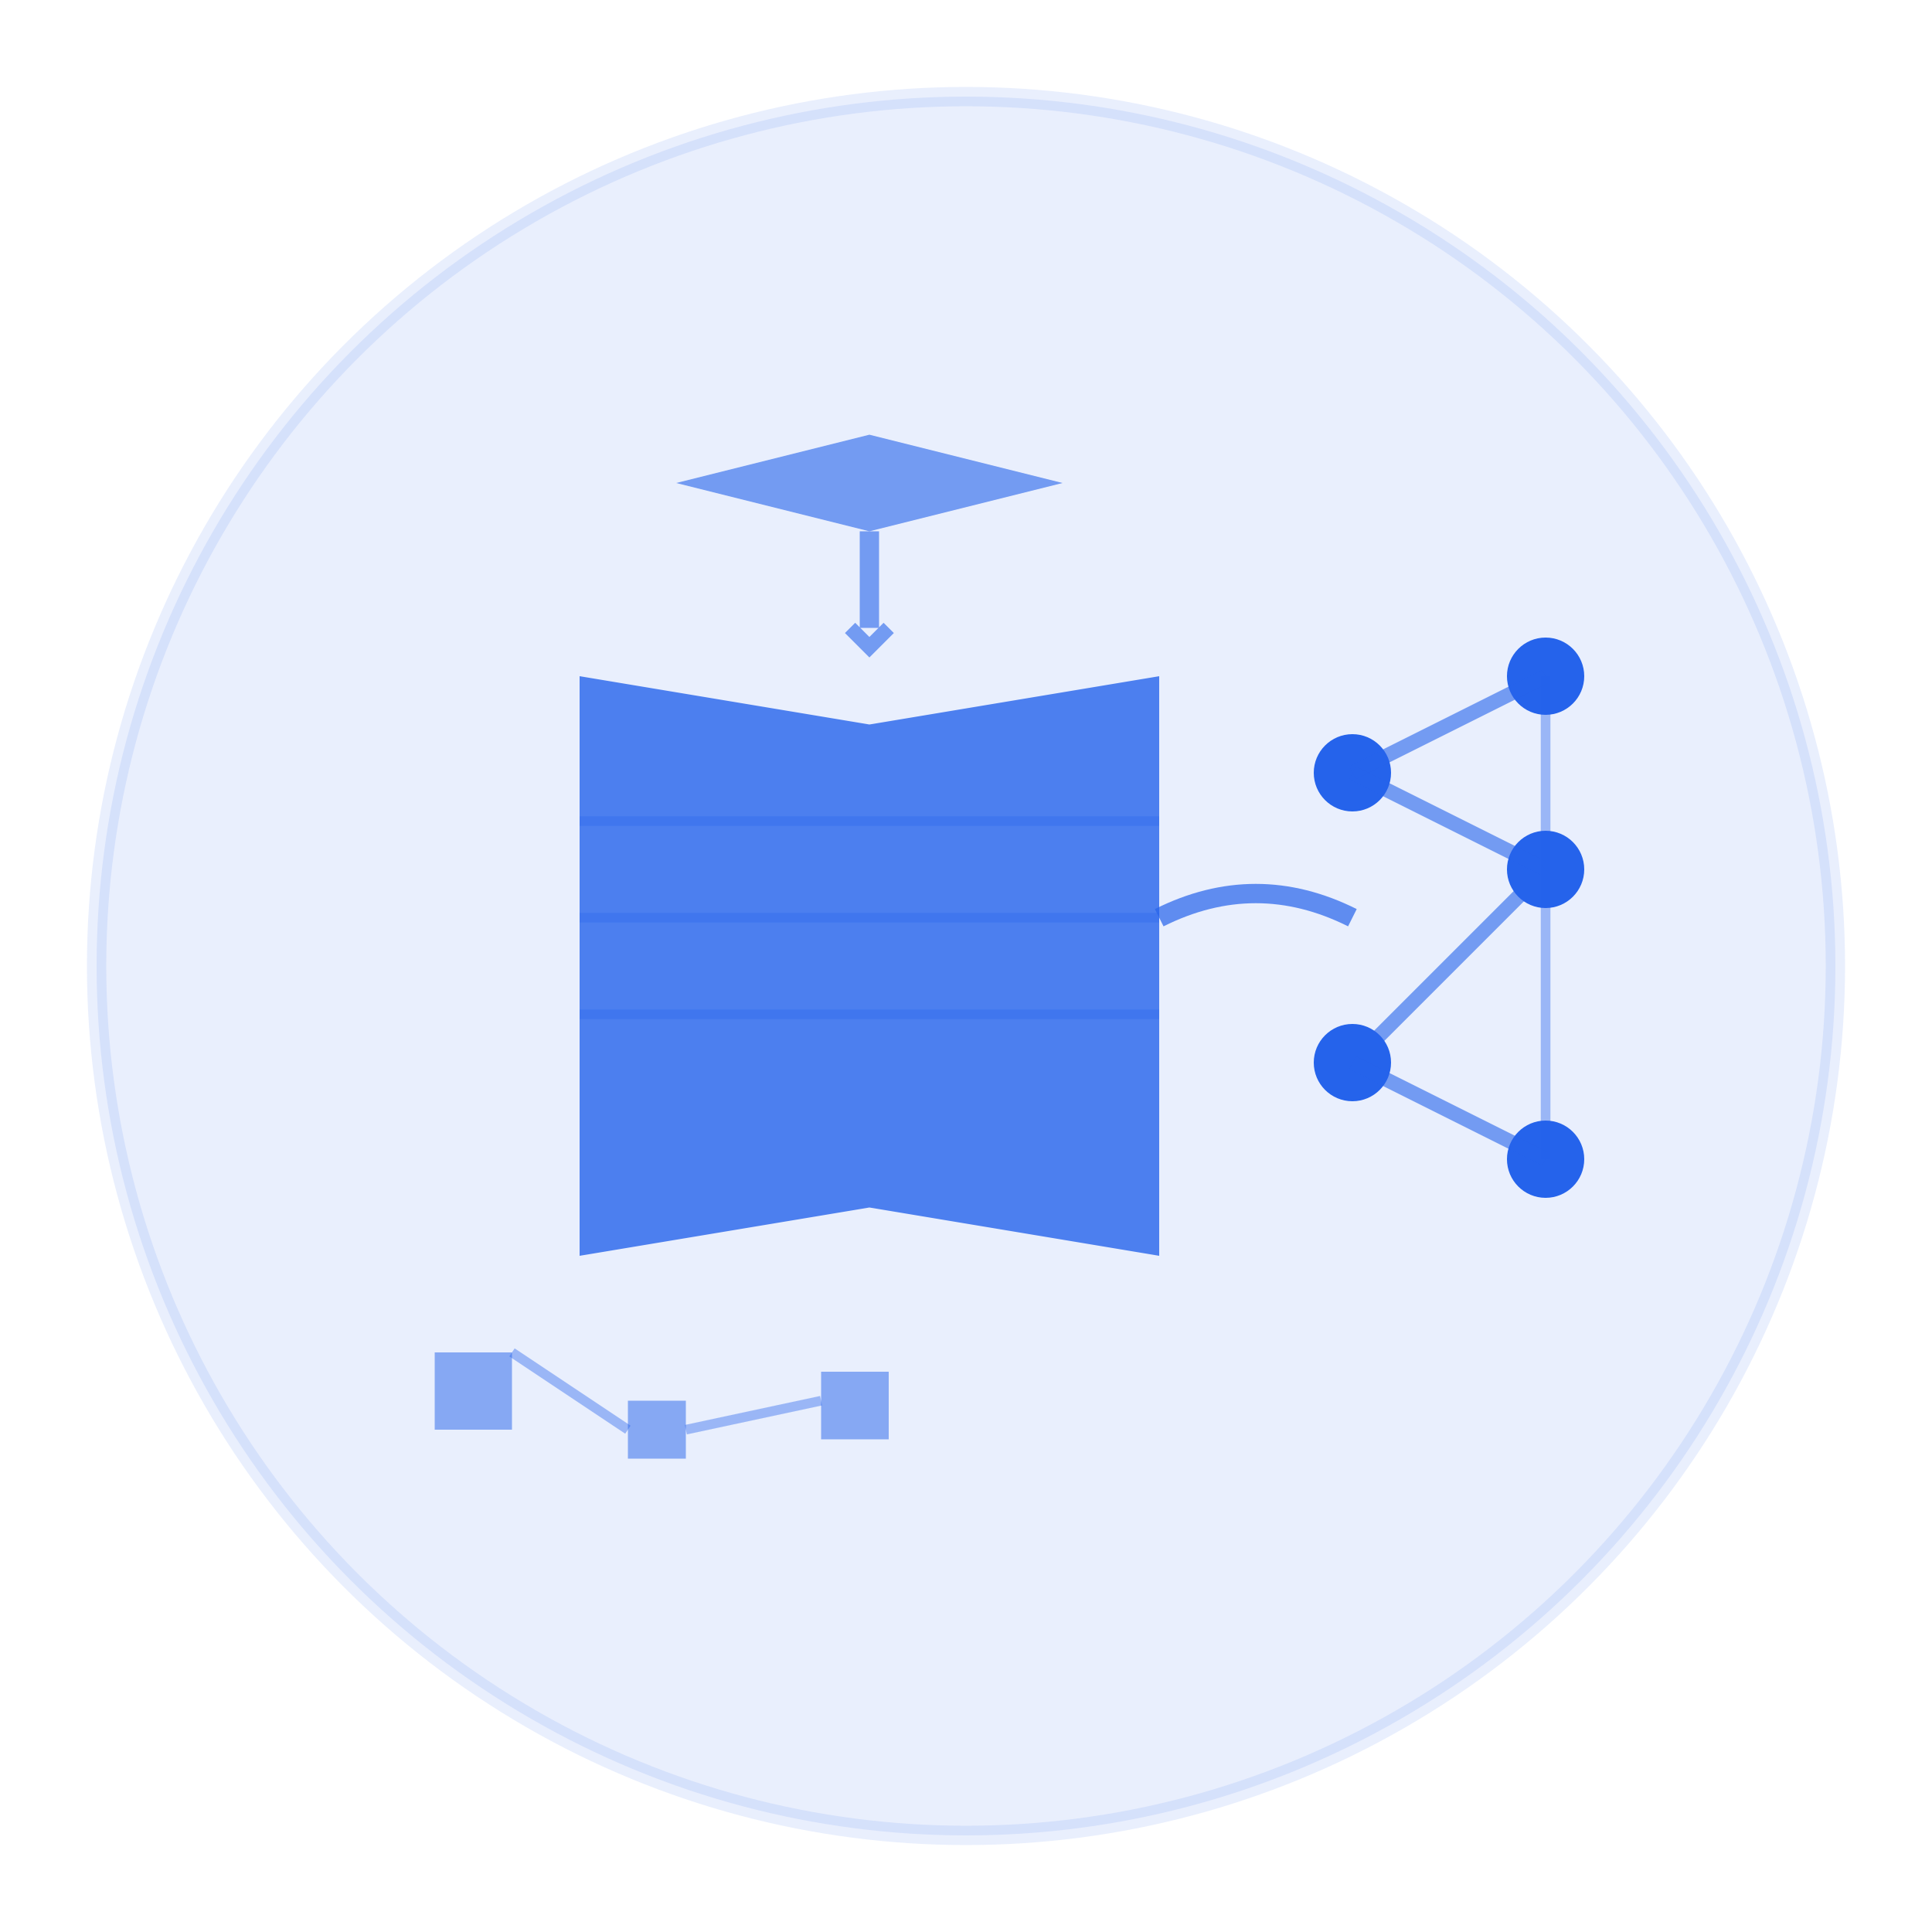 <svg xmlns="http://www.w3.org/2000/svg" viewBox="0 0 200 200" width="200" height="200">
  <!-- Logo E-Learning + AI -->
  <defs>
    <style>
      .logo-color { fill: #2563eb; }
    </style>
  </defs>
  
  <!-- Base circular -->
  <circle cx="100" cy="100" r="90" class="logo-color" fill="none" stroke="#2563eb" stroke-width="2" opacity="0.1"/>
  
  <!-- Livro/Educação -->
  <path d="M60 70 L60 130 L90 125 L120 130 L120 70 L90 75 Z" class="logo-color" opacity="0.8"/>
  <line x1="60" y1="85" x2="120" y2="85" stroke="#2563eb" stroke-width="1" opacity="0.3"/>
  <line x1="60" y1="95" x2="120" y2="95" stroke="#2563eb" stroke-width="1" opacity="0.3"/>
  <line x1="60" y1="105" x2="120" y2="105" stroke="#2563eb" stroke-width="1" opacity="0.3"/>
  
  <!-- Rede Neural/IA -->
  <!-- Nós principais -->
  <circle cx="140" cy="80" r="4" class="logo-color"/>
  <circle cx="160" cy="70" r="4" class="logo-color"/>
  <circle cx="160" cy="90" r="4" class="logo-color"/>
  <circle cx="140" cy="110" r="4" class="logo-color"/>
  <circle cx="160" cy="120" r="4" class="logo-color"/>
  
  <!-- Conexões neurais -->
  <line x1="140" y1="80" x2="160" y2="70" stroke="#2563eb" stroke-width="1.5" opacity="0.6"/>
  <line x1="140" y1="80" x2="160" y2="90" stroke="#2563eb" stroke-width="1.5" opacity="0.6"/>
  <line x1="140" y1="110" x2="160" y2="90" stroke="#2563eb" stroke-width="1.5" opacity="0.6"/>
  <line x1="140" y1="110" x2="160" y2="120" stroke="#2563eb" stroke-width="1.5" opacity="0.6"/>
  <line x1="160" y1="70" x2="160" y2="90" stroke="#2563eb" stroke-width="1" opacity="0.4"/>
  <line x1="160" y1="90" x2="160" y2="120" stroke="#2563eb" stroke-width="1" opacity="0.4"/>
  
  <!-- Conexão entre educação e IA -->
  <path d="M120 95 Q130 90 140 95" stroke="#2563eb" stroke-width="2" fill="none" opacity="0.7"/>
  
  <!-- Elementos de circuito/tecnologia -->
  <rect x="45" y="140" width="8" height="8" class="logo-color" opacity="0.5"/>
  <rect x="65" y="145" width="6" height="6" class="logo-color" opacity="0.5"/>
  <rect x="85" y="142" width="7" height="7" class="logo-color" opacity="0.5"/>
  
  <!-- Linhas de conexão tecnológica -->
  <line x1="53" y1="140" x2="65" y2="148" stroke="#2563eb" stroke-width="1" opacity="0.4"/>
  <line x1="71" y1="148" x2="85" y2="145" stroke="#2563eb" stroke-width="1" opacity="0.4"/>
  
  <!-- Símbolo de graduação/conhecimento -->
  <path d="M70 50 L90 45 L110 50 L90 55 Z" class="logo-color" opacity="0.6"/>
  <line x1="90" y1="55" x2="90" y2="65" stroke="#2563eb" stroke-width="2" opacity="0.6"/>
  <path d="M88 65 L90 67 L92 65" stroke="#2563eb" stroke-width="1.5" fill="none" opacity="0.6"/>
</svg>